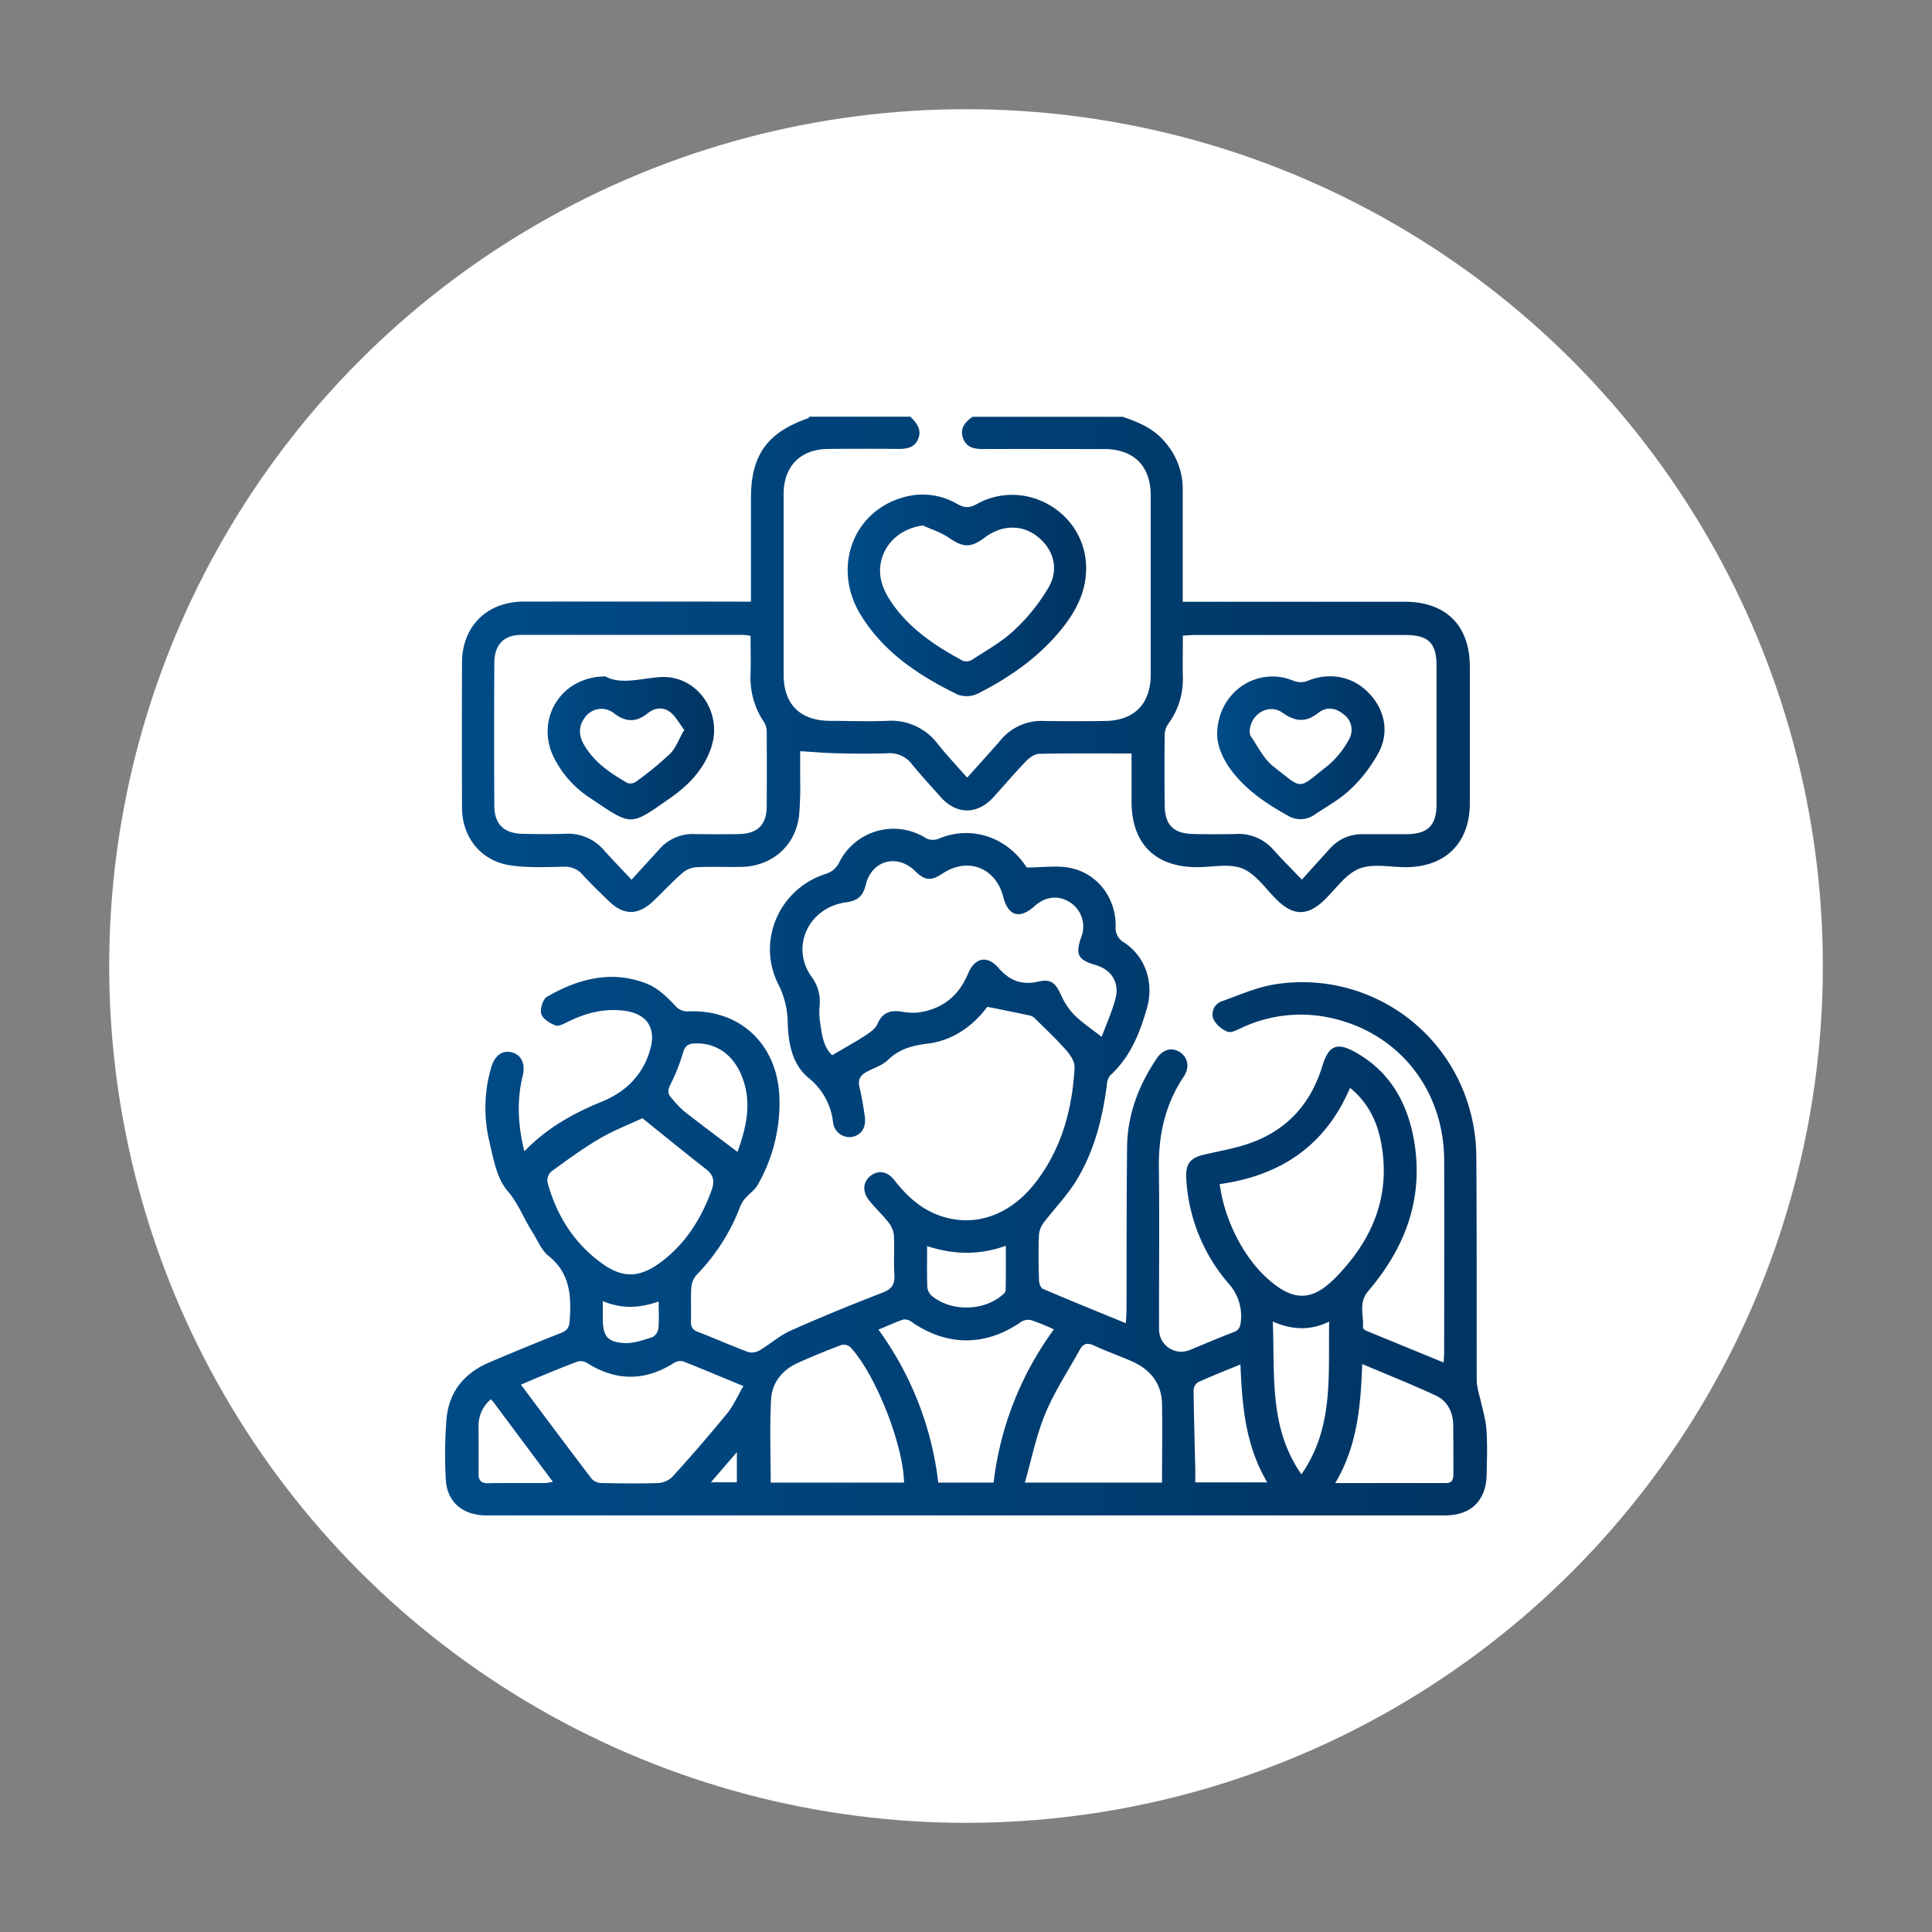<svg id="Capa_1" data-name="Capa 1" xmlns="http://www.w3.org/2000/svg" xmlns:xlink="http://www.w3.org/1999/xlink" viewBox="0 0 563.71 563.71"><rect x="0" y="0" width="563.71" height="563.71" fill="#808080" stroke="none"/><defs><style>.cls-1{fill:#fff;}.cls-2{fill:url(#Degradado_sin_nombre_4);}.cls-3{fill:url(#Degradado_sin_nombre_4-2);}.cls-4{fill:url(#Degradado_sin_nombre_4-3);}.cls-5{fill:url(#Degradado_sin_nombre_4-4);}.cls-6{fill:url(#Degradado_sin_nombre_4-5);}</style><linearGradient id="Degradado_sin_nombre_4" x1="134.72" y1="193.86" x2="428.87" y2="193.86" gradientUnits="userSpaceOnUse"><stop offset="0" stop-color="#004b87"/><stop offset="1" stop-color="#003462"/></linearGradient><linearGradient id="Degradado_sin_nombre_4-2" x1="129.86" y1="341.92" x2="433.86" y2="341.92" xlink:href="#Degradado_sin_nombre_4"/><linearGradient id="Degradado_sin_nombre_4-3" x1="247.33" y1="173.72" x2="316.91" y2="173.72" xlink:href="#Degradado_sin_nombre_4"/><linearGradient id="Degradado_sin_nombre_4-4" x1="159.76" y1="218.22" x2="208.35" y2="218.22" xlink:href="#Degradado_sin_nombre_4"/><linearGradient id="Degradado_sin_nombre_4-5" x1="355.13" y1="218.17" x2="403.96" y2="218.17" xlink:href="#Degradado_sin_nombre_4"/></defs><circle class="cls-1" cx="281.86" cy="281.86" r="250"/><path class="cls-2" d="M327.54,121.61c4.89,1.61,9.51,3.64,12.8,7.88a20.7,20.7,0,0,1,4.75,12.92q0,14.72,0,29.42v3.74H409.8c12.11,0,19.05,6.92,19.06,19q0,19.88,0,39.74c0,11.64-7.07,18.67-18.7,18.71-4.59,0-9.66-1.14-13.62.46s-6.79,5.93-10.09,9.1c-4.87,4.7-9,4.72-13.82.05-3.28-3.19-6.1-7.52-10-9.16s-8.83-.44-13.31-.45c-12.3,0-19.15-6.87-19.16-19.17v-14c-9.14,0-18.05-.09-26.95.1-1.33,0-2.89,1.16-3.91,2.21-3.25,3.37-6.29,7-9.44,10.44-4.69,5.17-10.81,5.14-15.41-.06-2.84-3.2-5.75-6.34-8.45-9.65a8,8,0,0,0-7.07-3.1c-4.9.17-9.81.12-14.71,0-3.42-.07-6.83-.38-10.75-.61,0,2.43,0,5.17,0,7.91a104.76,104.76,0,0,1-.32,10.93c-1.08,8.8-7.93,14.76-16.84,14.92-4.38.08-8.77-.12-13.14.09a7.1,7.1,0,0,0-4.05,1.68c-3,2.61-5.68,5.52-8.55,8.25-4.37,4.16-8.59,4.16-12.89,0-2.62-2.53-5.26-5.07-7.72-7.76a6.6,6.6,0,0,0-5.46-2.3c-5.2.07-10.49.35-15.59-.41-8.6-1.28-14.08-8.18-14.11-16.86q-.06-21.12,0-42.24c0-10.6,7.24-17.82,17.93-17.85q31.14-.06,62.28,0h4.1v-3.65q0-13.29,0-26.59c0-12.52,4.78-19.14,16.71-23.27.16,0,.25-.3.37-.45h29.43c1.81,1.81,3.42,3.77,2.27,6.52s-3.69,2.92-6.32,2.89c-6.57-.08-13.14-.05-19.71,0-8.3,0-13.21,5-13.22,13.23q0,26.29,0,52.57c0,8.69,4.75,13.47,13.54,13.54,5.52,0,11.06.22,16.58,0a17,17,0,0,1,14.95,6.86c2.66,3.31,5.58,6.4,8.49,9.71,3.37-3.77,6.59-7.32,9.75-10.93a15.38,15.38,0,0,1,12.36-5.61q9.08.13,18.15,0c8.49-.11,13.29-5,13.29-13.53q0-26.13,0-52.26c0-8.61-4.93-13.54-13.58-13.55-11.68,0-23.37-.05-35.05,0-2.69,0-5.07-.28-6.12-3.16s.61-4.72,2.77-6.25ZM184.27,256.68c3-3.32,5.63-6.15,8.2-9a12.9,12.9,0,0,1,10.31-4.32c4.28.06,8.56.08,12.83,0,5.51-.13,8.06-2.71,8.1-8.12q.06-10.78,0-21.59a5.39,5.39,0,0,0-.75-2.9A23.13,23.13,0,0,1,219,196.52c.09-3.62,0-7.25,0-11a20.43,20.43,0,0,0-2.15-.27q-32.4,0-64.78,0c-5,0-7.8,2.83-7.84,8.1q-.12,20.81,0,41.62c0,5.53,2.78,8.2,8.32,8.32,4.06.09,8.14.13,12.2,0a13.75,13.75,0,0,1,11.41,4.71C178.62,250.77,181.16,253.36,184.27,256.68Zm195.57,0c3-3.34,5.65-6.28,8.3-9.19a12.43,12.43,0,0,1,9.77-4.09c4.17,0,8.34,0,12.52,0,6.21-.07,8.7-2.56,8.72-8.77q0-20.18,0-40.35c0-6.64-2.37-9-9.1-9H348.42c-1,0-2,.11-3.29.19,0,4.17-.08,8.11,0,12.05a22,22,0,0,1-4.3,13.74,5.84,5.84,0,0,0-1,3.13q-.13,10.32,0,20.64c.06,5.66,2.6,8.19,8.25,8.31,4.17.09,8.35.1,12.51,0a13.43,13.43,0,0,1,10.87,4.5C373.93,250.61,376.58,253.25,379.84,256.65Z"/><path class="cls-3" d="M153,335.92c6.68-6.9,14.35-11.12,22.64-14.5,7.08-2.89,12.18-8,14.18-15.59,1.58-6-1.19-10-7.36-10.87-5.89-.85-11.36.52-16.62,3.1-1.19.58-2.77,1.51-3.74,1.14-1.65-.62-3.75-1.92-4.17-3.37s.47-4.31,1.68-5c9.16-5.29,18.95-7.89,29.25-3.76,3,1.21,5.68,3.76,8,6.19a4.66,4.66,0,0,0,4.1,1.83c14.88-.57,25.56,9.41,26.42,24.34a48,48,0,0,1-6.33,26.34c-.76,1.38-2.25,2.34-3.32,3.57a8.24,8.24,0,0,0-1.64,2.41,57.94,57.94,0,0,1-12.8,20.18,6.35,6.35,0,0,0-1.58,3.74c-.22,3.21,0,6.46-.11,9.69-.06,1.68.38,2.63,2.08,3.27,4.95,1.89,9.8,4.08,14.77,5.92a4.61,4.61,0,0,0,3.39-.68c3-1.78,5.71-4.23,8.88-5.64,8.84-3.93,17.8-7.6,26.82-11.08,2.75-1.06,3.59-2.46,3.41-5.26-.25-3.84.07-7.72-.14-11.57a7.23,7.23,0,0,0-1.63-3.73c-1.74-2.2-3.83-4.13-5.58-6.32-2.07-2.6-1.82-5.45.41-7.19s4.93-1.37,7,1.33c3.8,4.87,8.26,8.86,14.3,10.65,9.89,2.95,19.83-.8,27.09-10.36,7.43-9.8,10.49-21.17,11.14-33.24.09-1.65-1.22-3.66-2.43-5-2.85-3.24-6-6.21-9.1-9.26a3.25,3.25,0,0,0-1.46-.88c-4-.86-8-1.65-12.48-2.56-4.06,5.47-9.93,9.84-17.49,10.76-4.47.55-8.21,1.56-11.51,4.76-1.66,1.61-4.15,2.33-6.25,3.49-1.73.94-2.58,2.2-2.06,4.35.68,2.82,1.14,5.71,1.56,8.59.46,3.23-.9,5.37-3.61,6a4.85,4.85,0,0,1-5.64-4.18,19.24,19.24,0,0,0-7.13-13c-4.71-3.89-5.9-9.89-6.1-15.88a25.26,25.26,0,0,0-2.64-11.25c-6.55-12.66.06-28,13.63-32.39a6.44,6.44,0,0,0,4.15-3.61,17.69,17.69,0,0,1,24.66-7.16,4.47,4.47,0,0,0,4.51.36c8.84-3.58,18.43-.75,24.29,6.91.56.74,1.08,1.51,1.15,1.61,4.63,0,8.85-.68,12.76.14,8,1.67,13.31,8.85,13.17,17.12A4.8,4.8,0,0,0,328,275c6.26,4.17,8.78,11.75,6.61,19.29-2.09,7.27-4.87,14.18-10.66,19.46a4.8,4.8,0,0,0-1,2.78c-1.28,10-3.76,19.68-9.14,28.29-2.57,4.11-6,7.66-9,11.55a7.3,7.3,0,0,0-1.65,3.68c-.2,4.48-.14,9,0,13.46,0,.87.46,2.25,1.09,2.52,7.9,3.39,15.88,6.62,24.25,10.05.08-1.52.17-2.61.18-3.7.05-16,0-31.93.18-47.89.14-9.41,3.42-17.92,8.66-25.68,1.81-2.67,4.38-3.31,6.71-1.84s3,4.37,1.18,7.11c-5.41,8.09-7.41,17-7.28,26.66.2,15.75,0,31.51.06,47.26A6.48,6.48,0,0,0,346.9,394c4.33-1.78,8.63-3.64,13-5.3,1.64-.63,2-1.53,2.16-3.23a14.17,14.17,0,0,0-3.62-11,51,51,0,0,1-12.29-30.14c-.32-4.74.92-6.47,5.45-7.51,3.34-.77,6.72-1.4,10-2.3,12.35-3.34,20.45-11.17,24.2-23.4,1.87-6.11,4.26-7.19,9.84-4,10.12,5.73,15.13,14.9,17,26,2.77,16.71-2.69,31-13.42,43.57-2.92,3.41-1.27,7.1-1.54,10.69,0,.26.48.7.82.84,7.47,3.09,15,6.15,22.71,9.33.07-1.22.16-2,.16-2.82,0-18.78.07-37.56,0-56.34-.1-20.06-12.81-36.46-31.95-41.12a40.63,40.63,0,0,0-27.16,2.63c-1.29.6-3,1.54-4.06,1.12a7.84,7.84,0,0,1-4.13-3.6,4,4,0,0,1,2.6-5.33c5.16-1.86,10.33-4.16,15.69-4.94a50.7,50.7,0,0,1,56.75,37.66,51.88,51.88,0,0,1,1.64,12.65c.17,21.91.06,43.82.12,65.72a24.53,24.53,0,0,0,1,4.79c.64,3,1.61,6.05,1.83,9.12.32,4.36.15,8.76.07,13.14-.15,7.63-4.57,11.93-12.2,11.93H142c-6.93,0-11.58-3.84-11.93-10.51a129.39,129.39,0,0,1,.2-17.5c.67-8,5.13-13.48,12.43-16.6q10.49-4.49,21.08-8.66c1.86-.73,2.32-1.78,2.45-3.7.5-7.14.1-13.72-6.19-18.75-2.09-1.66-3.19-4.58-4.7-6.95-2.51-3.9-4-8.2-7.25-12s-4.15-9.6-5.37-14.7a42.05,42.05,0,0,1,.6-21.33c1-3.48,3.25-5.13,6-4.42s4.06,3.31,3.21,6.76C150.75,321.05,151.1,328.24,153,335.92Zm89.78-28c3.33-2,6.5-3.7,9.52-5.67,1.42-.92,3.11-2.05,3.72-3.48,1.37-3.21,3.56-4.06,6.71-3.65a19.46,19.46,0,0,0,5.26.3c7-1,11.77-4.85,14.48-11.37,1.95-4.7,5.63-5.39,8.86-1.65s6.83,5.12,11.66,4c3.52-.83,5,.38,6.5,3.72a20.4,20.4,0,0,0,3.86,5.91c2.32,2.32,5.12,4.16,8.09,6.5,1.37-3.69,3-7.3,4-11.07,1.31-4.68-1.13-8.55-5.74-9.88-5.17-1.49-6-3.08-4.24-8.1a8.4,8.4,0,0,0-3.19-10.16c-3.32-2.2-7.17-1.82-10.33,1-4.44,4-7.76,3-9.21-2.62-2.21-8.58-10.4-11.72-17.76-6.8-3.31,2.22-5.13,2.05-7.93-.72-5.25-5.18-12.71-3.19-14.43,4-.77,3.2-2.32,4.64-5.65,5.08-11,1.45-16.4,12.92-10.21,21.68a12.12,12.12,0,0,1,2.41,8.38,22.13,22.13,0,0,0,0,4.07C239.75,301.27,240,305.28,242.82,307.89Zm113.1,37.6c1.44,10.61,7,21.4,14.13,27.7,7.28,6.46,12.76,6.56,19.57-.35,10.3-10.44,15.94-22.77,13.68-37.81-1-6.81-3.56-12.92-9.35-17.66C386.72,334.28,373.67,343,355.92,345.49ZM152,404c7,9.4,13.79,18.5,20.67,27.51a4.13,4.13,0,0,0,2.9,1.2c5.52.11,11,.18,16.55,0a6.45,6.45,0,0,0,4.15-1.9c5.44-6,10.78-12.15,15.92-18.44,1.85-2.26,3-5.07,4.72-7.94-6.44-2.68-12-5-17.56-7.21a3.6,3.6,0,0,0-2.78.5c-8.43,5.32-16.79,5.29-25.22,0a3.6,3.6,0,0,0-2.77-.47C163.14,399.27,157.8,401.54,152,404Zm35.43-77.73c-4,1.87-8.48,3.59-12.57,6-4.9,2.88-9.5,6.27-14.1,9.63a3.6,3.6,0,0,0-1,3.11c2.66,9.74,7.82,17.9,16.13,23.8,5.77,4.09,10.6,4,16.4-.16,7.44-5.35,12.14-12.69,15.28-21.22,1-2.74.75-4.51-1.62-6.34C199.63,336.17,193.46,331.1,187.4,326.23ZM289.91,432.59a94.06,94.06,0,0,1,17.6-44.72,69.91,69.91,0,0,0-6.55-2.66,3.88,3.88,0,0,0-3,.47c-10.33,7.19-21.66,7.21-32,0a3.29,3.29,0,0,0-2.38-.68c-2.4.81-4.71,1.89-7.27,2.95a94.39,94.39,0,0,1,17.45,44.64Zm49.14,0c0-7.82.14-15.42,0-23-.14-6.05-3.5-10.09-8.92-12.45-3.62-1.57-7.36-2.89-10.94-4.55-1.9-.88-3.12-.61-4.1,1.17-3.4,6.18-7.36,12.13-10.06,18.61-2.64,6.33-4,13.2-6,20.22Zm-75.27,0c-.22-11.13-8.34-31.7-15.69-39.54a2.92,2.92,0,0,0-2.57-.63c-4.37,1.67-8.72,3.4-13,5.37s-7.27,5.72-7.53,10.4c-.45,8.06-.12,16.17-.12,24.4ZM397.46,398c-.44,12.25-1.42,23.91-7.87,34.72,11.14,0,21.73,0,32.32,0,1.86,0,2.17-1.15,2.16-2.7,0-4.78,0-9.57-.06-14.36-.07-3.72-1.77-6.9-5-8.44C412.08,404,405,401.17,397.46,398Zm-9.64-12.4c-5.72,2.78-10.95,2.37-16.45,0,.65,15.52-1.21,30.88,8.35,44.57C389.3,416.43,387.5,401.12,387.82,385.6Zm-25.89,12.51c-4.39,1.81-8.43,3.39-12.38,5.19a3,3,0,0,0-1.29,2.3c.09,7.79.32,15.58.5,23.37,0,1.2,0,2.4,0,3.56h21C363.41,421.85,362.42,410.29,361.93,398.11Zm-146.76-62c2.73-7.48,4.35-14.9,1.1-22.53-2.63-6.16-7.59-9.38-13.6-9.13-1.93.08-2.84.79-3.4,2.77a52.9,52.9,0,0,1-3.66,9.21c-.79,1.57-.87,2.65.27,3.88a34.14,34.14,0,0,0,3.63,3.86C204.58,328.12,209.75,332,215.17,336.08Zm55.34,27.5c0,4.43-.09,8.27.07,12.11a4,4,0,0,0,1.45,2.5c5.44,4.41,14.58,4.36,20.05-.06.55-.43,1.32-1.06,1.34-1.62.11-4.19.06-8.39.06-13.06C285.61,366.3,278.25,366.08,270.51,363.58ZM143.26,408.25a10,10,0,0,0-3.63,7.84c0,4.58.06,9.17,0,13.75-.05,2.17.79,3,2.94,2.92,5.51-.1,11,0,16.55-.05a14.47,14.47,0,0,0,2.19-.36c-5.89-7.89-11.55-15.48-17.2-23.07Zm32.62-28.62v5c0,5.09,1.2,6.9,6.18,7.24,2.74.18,5.63-.88,8.34-1.73a3.48,3.48,0,0,0,1.7-2.59c.24-2.45.08-4.95.08-7.81C186.71,381.66,181.51,382,175.88,379.63Zm31.56,52.86H215V423.7Z"/><path class="cls-4" d="M316.91,165.82c0,6.56-2.74,12.09-6.67,17.1-6.69,8.53-15.37,14.61-24.91,19.45a7.62,7.62,0,0,1-5.93.28c-11.24-5.51-21.58-12.28-28.3-23.29-8.25-13.52-2.4-29.86,12.1-34.14a20,20,0,0,1,16,1.77c2.12,1.19,3.55,1.33,5.79.09C299.25,139.17,316.93,149.63,316.91,165.82ZM269.3,153.33c-5.52.68-10.18,4.11-11.85,9.15-1.73,5.19.1,9.66,3,13.78,5.25,7.42,12.63,12.3,20.48,16.54a3.31,3.31,0,0,0,2.78-.35c4.17-2.74,8.66-5.2,12.24-8.6A55.14,55.14,0,0,0,306,171.31c3.08-5.46,1.31-11.14-3.33-14.79-4.47-3.52-10.37-3.41-15.29.28-4.18,3.14-6.36,3-10.68,0C274.49,155.3,271.79,154.47,269.3,153.33Z"/><path class="cls-5" d="M176.64,197.36c4.34,2.43,9.91.69,15.65.22,10.93-.91,18.71,10.12,15.22,20.54-2.11,6.31-6.51,10.91-11.76,14.59-12.05,8.44-11.17,8.45-23.42.22a30,30,0,0,1-11-12.49C156.38,209.52,163.78,197.41,176.64,197.36Zm23,15.61c-1.45-1.92-2.45-3.86-4-5.12-2.07-1.68-4.62-1.37-6.64.26-3.37,2.7-6.43,2.65-9.86,0a5.87,5.87,0,0,0-8.52,1.29c-1.92,2.57-1.74,5.25-.23,7.89,3,5.16,7.73,8.33,12.71,11.19a2.91,2.91,0,0,0,2.51-.44,98.24,98.24,0,0,0,9.85-8.06C197.18,218.28,198.06,215.7,199.62,213Z"/><path class="cls-6" d="M355.13,214.55c-.07-12.65,11.77-20.38,22.43-15.86a5.57,5.57,0,0,0,3.88,0c6.33-2.58,12.85-1.49,17.62,3.19s6.43,11.35,3.33,17.45a42.3,42.3,0,0,1-8.2,10.82c-3.09,3-7,5.13-10.65,7.56a7.07,7.07,0,0,1-7.94.17c-5.86-3.25-11.37-6.93-15.64-12.21C357.08,222.1,355.27,218.1,355.13,214.55Zm9.5-1.05a3.2,3.2,0,0,0,.29,1.29c2.12,3,3.78,6.62,6.56,8.79,9,7,6.86,6.9,15.94-.17a26.4,26.4,0,0,0,6.18-7.67,5.55,5.55,0,0,0-1.55-7.31c-2.32-1.93-5-2.33-7.44-.41-3.61,2.87-6.74,2.54-10.41-.07C370.2,205.12,364.73,208.35,364.63,213.5Z"/></svg>